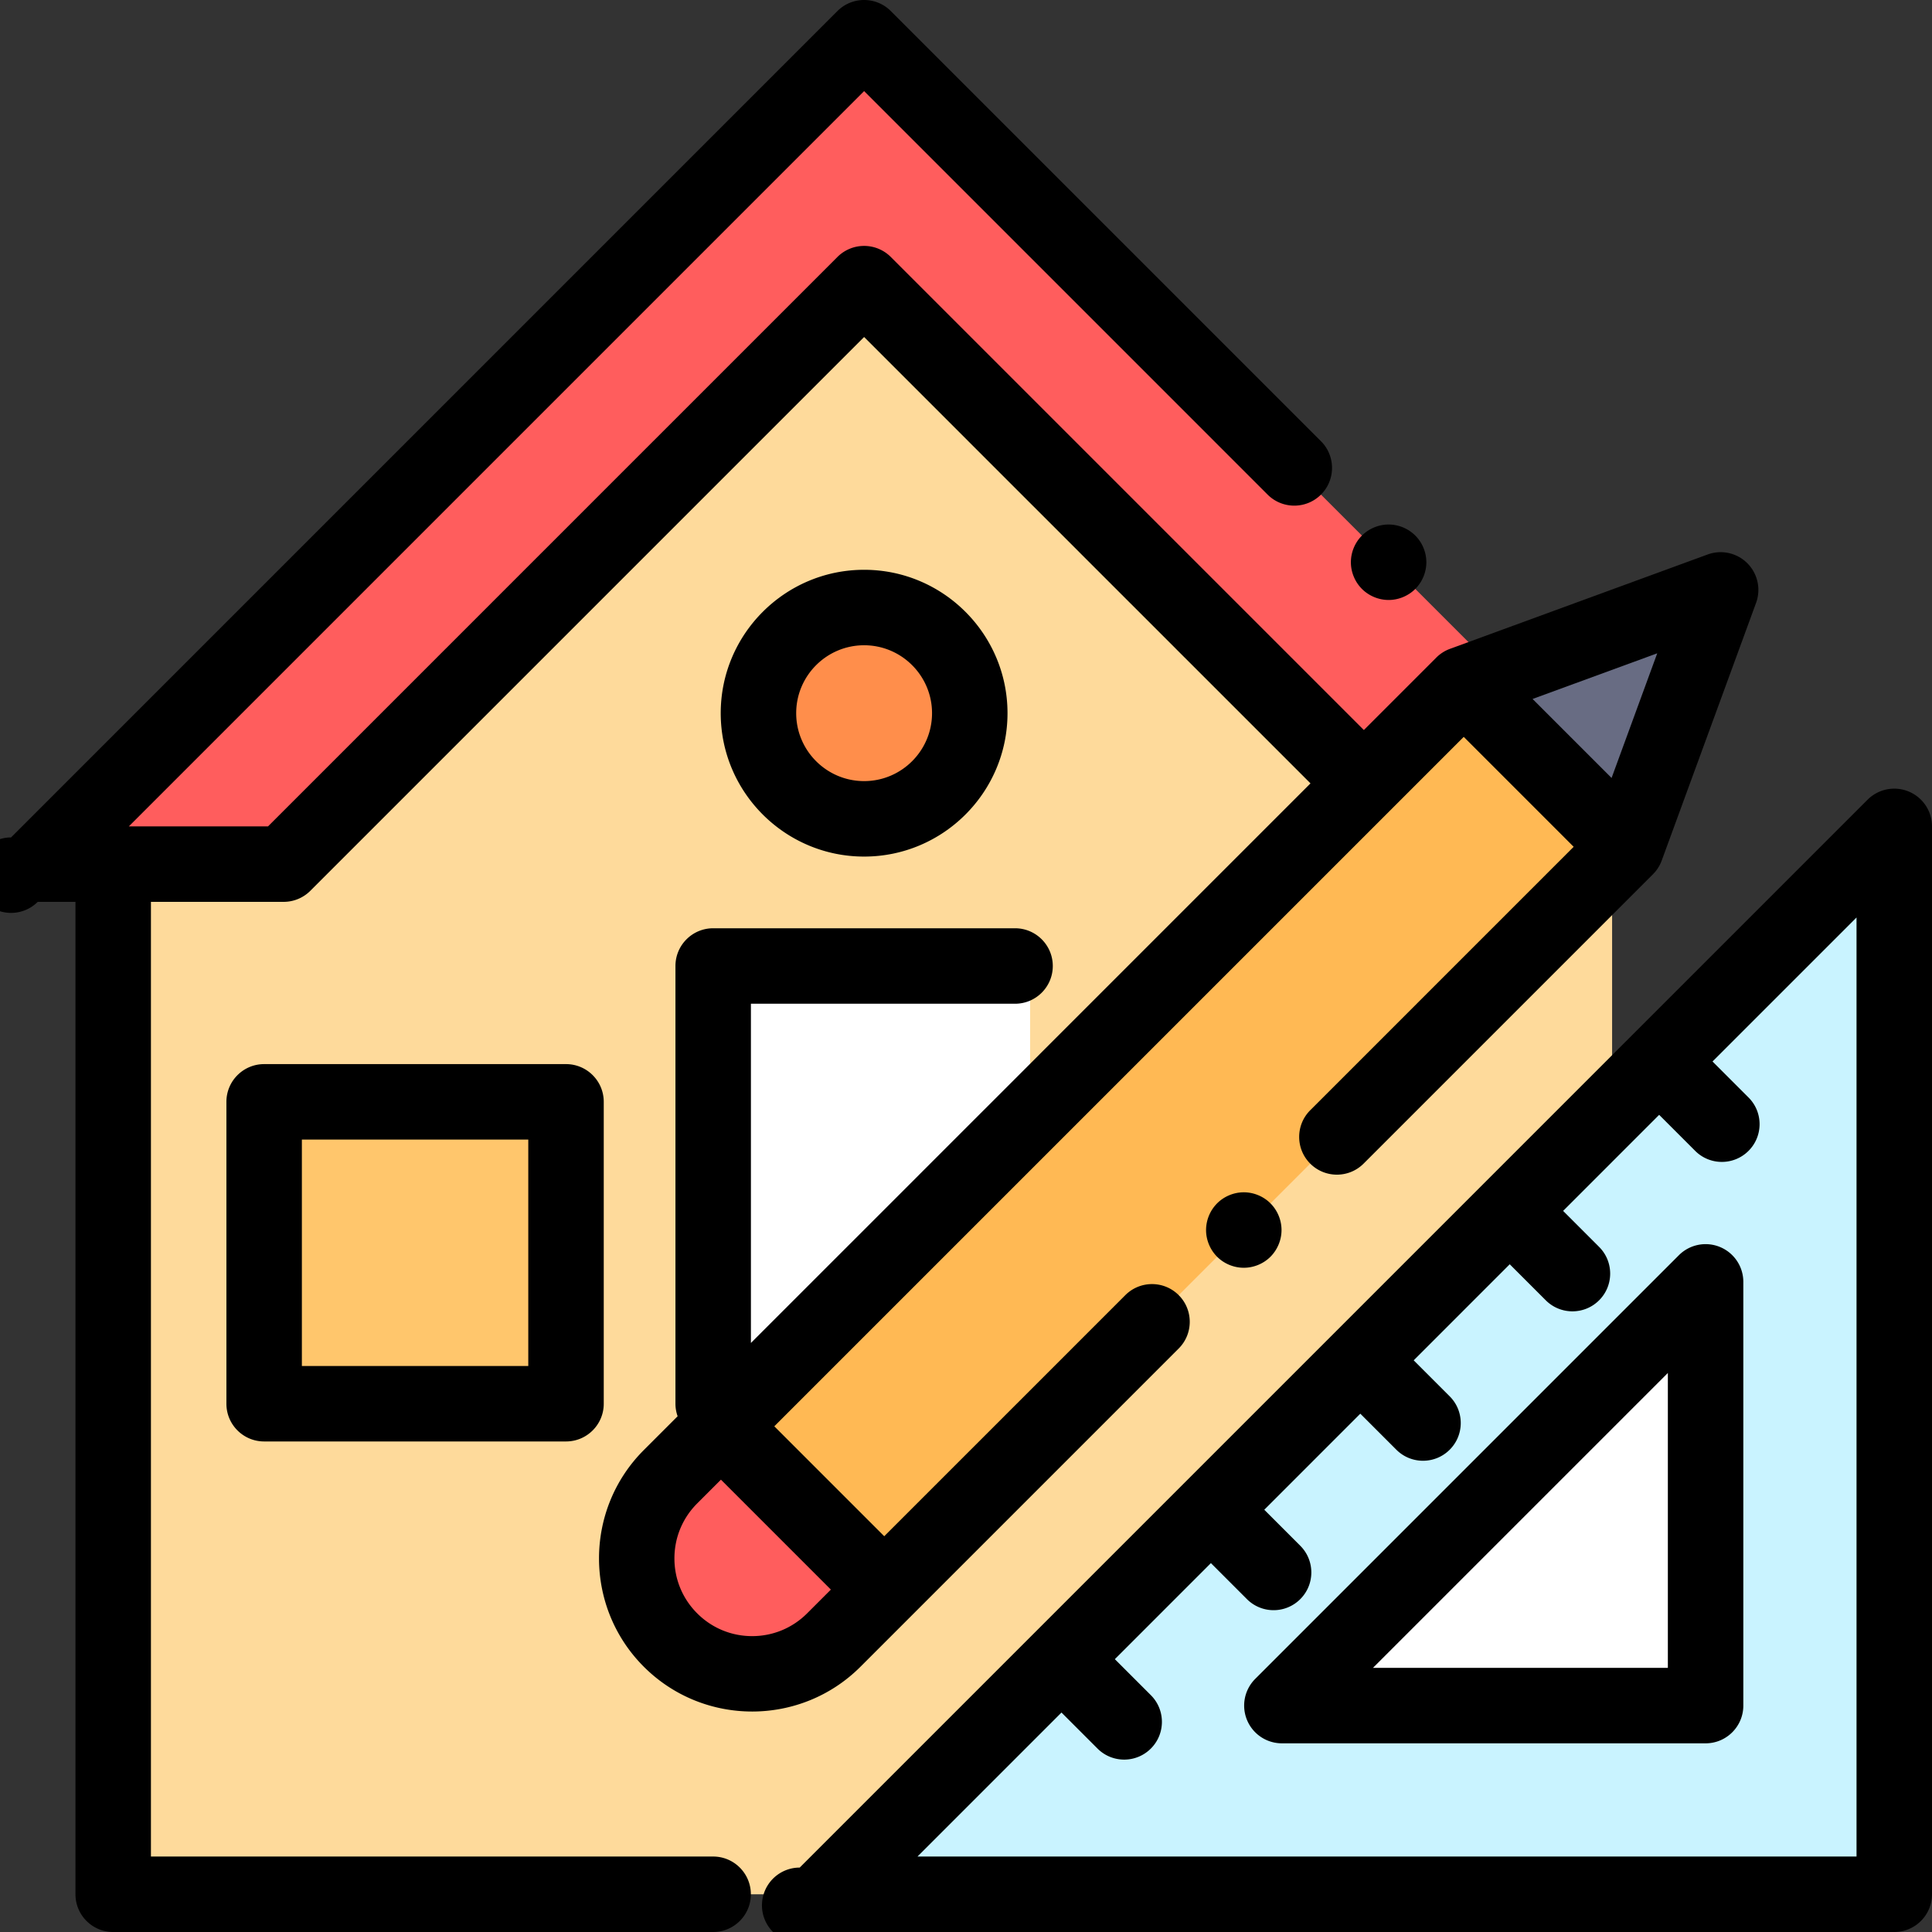 <svg xmlns="http://www.w3.org/2000/svg" viewBox="0 0 512.001 512.001" class="icon icon-home-color"><rect x="0" y="0" width="512.001" height="512.001" fill="#333333" stroke="none"/><title>home color</title><path fill="#feda9b" d="M427.226 229.001L228.399 75.169 30 229.001v273h397.226z"/><path fill="#fff" d="M189 256.001h83.992v121.98H189z"/><path fill="#ff5d5d" d="M382.832 229.001L229 75.169 75.168 229.001H10l219-219 190.001 190.001z"/><path fill="#ffc66c" d="M70 292.001h80v80H70z"/><path fill="#c9f3ff" d="M502 219.001v283H219z"/><path d="M339.711 452.001H452V339.712L339.711 452.001z" fill="#fff"/><path d="M430.983 224.611l25.005-68.281-68.281 25.005L177.69 391.354c-11.95 11.95-11.95 31.325 0 43.275s31.325 11.95 43.275 0l210.018-210.018z" fill="#ffb954"/><path fill="#686c83" d="M430.983 224.611l25.005-68.28-68.28 25.005z"/><path d="M190.527 378.516l-12.837 12.837c-11.95 11.95-11.95 31.325 0 43.275s31.325 11.95 43.275 0l12.837-12.837-43.275-43.275z" fill="#ff5d5d"/><circle cx="229" cy="189.001" r="28" fill="#ff8e4b"/><path d="M368 159.001c2.63 0 5.21-1.07 7.069-2.93 1.86-1.86 2.931-4.44 2.931-7.07s-1.07-5.21-2.931-7.07c-1.859-1.86-4.439-2.93-7.069-2.93s-5.21 1.07-7.07 2.93a10.058 10.058 0 0 0-2.93 7.07c0 2.63 1.069 5.21 2.93 7.07s4.44 2.93 7.07 2.93zM150 282.001H70c-5.522 0-10 4.477-10 10v80c0 5.523 4.478 10 10 10h80c5.522 0 10-4.477 10-10v-80c0-5.523-4.477-10-10-10zm-10 80H80v-60h60v60zM505.827 209.762a10 10 0 0 0-10.898 2.167L393.031 313.827l-.005.005a.018.018 0 0 0-.004.005L274.238 432.621l-.005.005-.005.005-62.299 62.299A10 10 0 1 0 219 512.001h283c5.522 0 10-4.477 10-10v-283a10 10 0 0 0-6.173-9.239zM492 492.001H243.143l38.161-38.161 9.546 9.546c1.953 1.953 4.512 2.929 7.071 2.929s5.118-.976 7.071-2.929c3.905-3.905 3.905-10.237 0-14.143l-9.546-9.546 25.456-25.456 9.545 9.545a9.968 9.968 0 0 0 7.071 2.929 9.972 9.972 0 0 0 7.071-2.929c3.905-3.905 3.905-10.237 0-14.142l-9.546-9.546 25.456-25.456 9.546 9.546c1.953 1.953 4.512 2.929 7.071 2.929s5.118-.976 7.071-2.929c3.905-3.905 3.905-10.237 0-14.143l-9.546-9.546 25.455-25.455 9.546 9.546c1.953 1.953 4.512 2.929 7.071 2.929s5.118-.976 7.071-2.929c3.905-3.905 3.905-10.237 0-14.143l-9.546-9.546 25.456-25.456 9.545 9.545a9.968 9.968 0 0 0 7.071 2.929 9.972 9.972 0 0 0 7.071-2.929c3.905-3.905 3.905-10.237 0-14.142l-9.546-9.546L492 243.143v248.858z"/><path d="M455.827 330.473a10 10 0 0 0-10.898 2.167L332.64 444.93a10.002 10.002 0 0 0 7.071 17.071H452c5.522 0 10-4.477 10-10V339.712a10 10 0 0 0-6.173-9.239zM442 442.001h-78.146L442 363.854v78.147zM199.327 453.573c10.396 0 20.795-3.958 28.709-11.872l84.332-84.332c3.905-3.905 3.905-10.237 0-14.142s-10.235-3.905-14.143 0l-63.892 63.892-29.133-29.133 182.707-182.707 29.133 29.133-69.815 69.816c-3.905 3.905-3.905 10.237 0 14.142 3.906 3.905 10.236 3.905 14.143 0l76.686-76.686a10.005 10.005 0 0 0 2.318-3.632l25.006-68.281a10 10 0 0 0-12.828-12.829l-68.281 25.005a10.011 10.011 0 0 0-3.633 2.319l-19.199 19.199L236.071 68.098a10.003 10.003 0 0 0-14.142 0L71.026 219.001H34.143L229 24.143l106.929 106.929c3.906 3.905 10.236 3.905 14.143 0 3.905-3.905 3.905-10.237 0-14.143l-114-114c-3.906-3.905-10.236-3.905-14.143 0l-219 219A9.999 9.999 0 1 0 10 239.001h10v263c0 5.523 4.478 10 10 10h158.986c5.522 0 10-4.477 10-10s-4.478-10-10-10H40v-253h35.168c2.652 0 5.195-1.054 7.071-2.929L229 89.311l118.294 118.295L199 355.901v-89.9h70c5.522 0 10-4.477 10-10s-4.478-10-10-10h-80c-5.522 0-10 4.477-10 10v116c0 1.167.21 2.281.577 3.322l-8.959 8.959c-15.83 15.83-15.83 41.588 0 57.418 7.916 7.916 18.311 11.874 28.709 11.873zm227.759-247.402l-20.938-20.938 33.038-12.099-12.1 33.037zM184.761 398.425l6.298-6.298 29.133 29.133-6.298 6.298c-3.891 3.891-9.063 6.034-14.566 6.034s-10.676-2.143-14.566-6.034c-3.892-3.891-6.034-9.064-6.034-14.566s2.141-10.676 6.033-14.567z"/><path d="M322.55 318.901a10.093 10.093 0 0 0-2.93 7.07c0 2.64 1.069 5.21 2.93 7.08 1.86 1.86 4.43 2.92 7.07 2.92 2.63 0 5.21-1.06 7.069-2.92 1.86-1.87 2.931-4.45 2.931-7.08s-1.07-5.2-2.931-7.07c-1.859-1.86-4.439-2.93-7.069-2.93s-5.21 1.07-7.07 2.93zM267 189.001c0-20.953-17.047-38-38-38s-38 17.047-38 38 17.047 38 38 38 38-17.047 38-38zm-56 0c0-9.925 8.075-18 18-18s18 8.075 18 18-8.075 18-18 18-18-8.074-18-18z"/></svg>